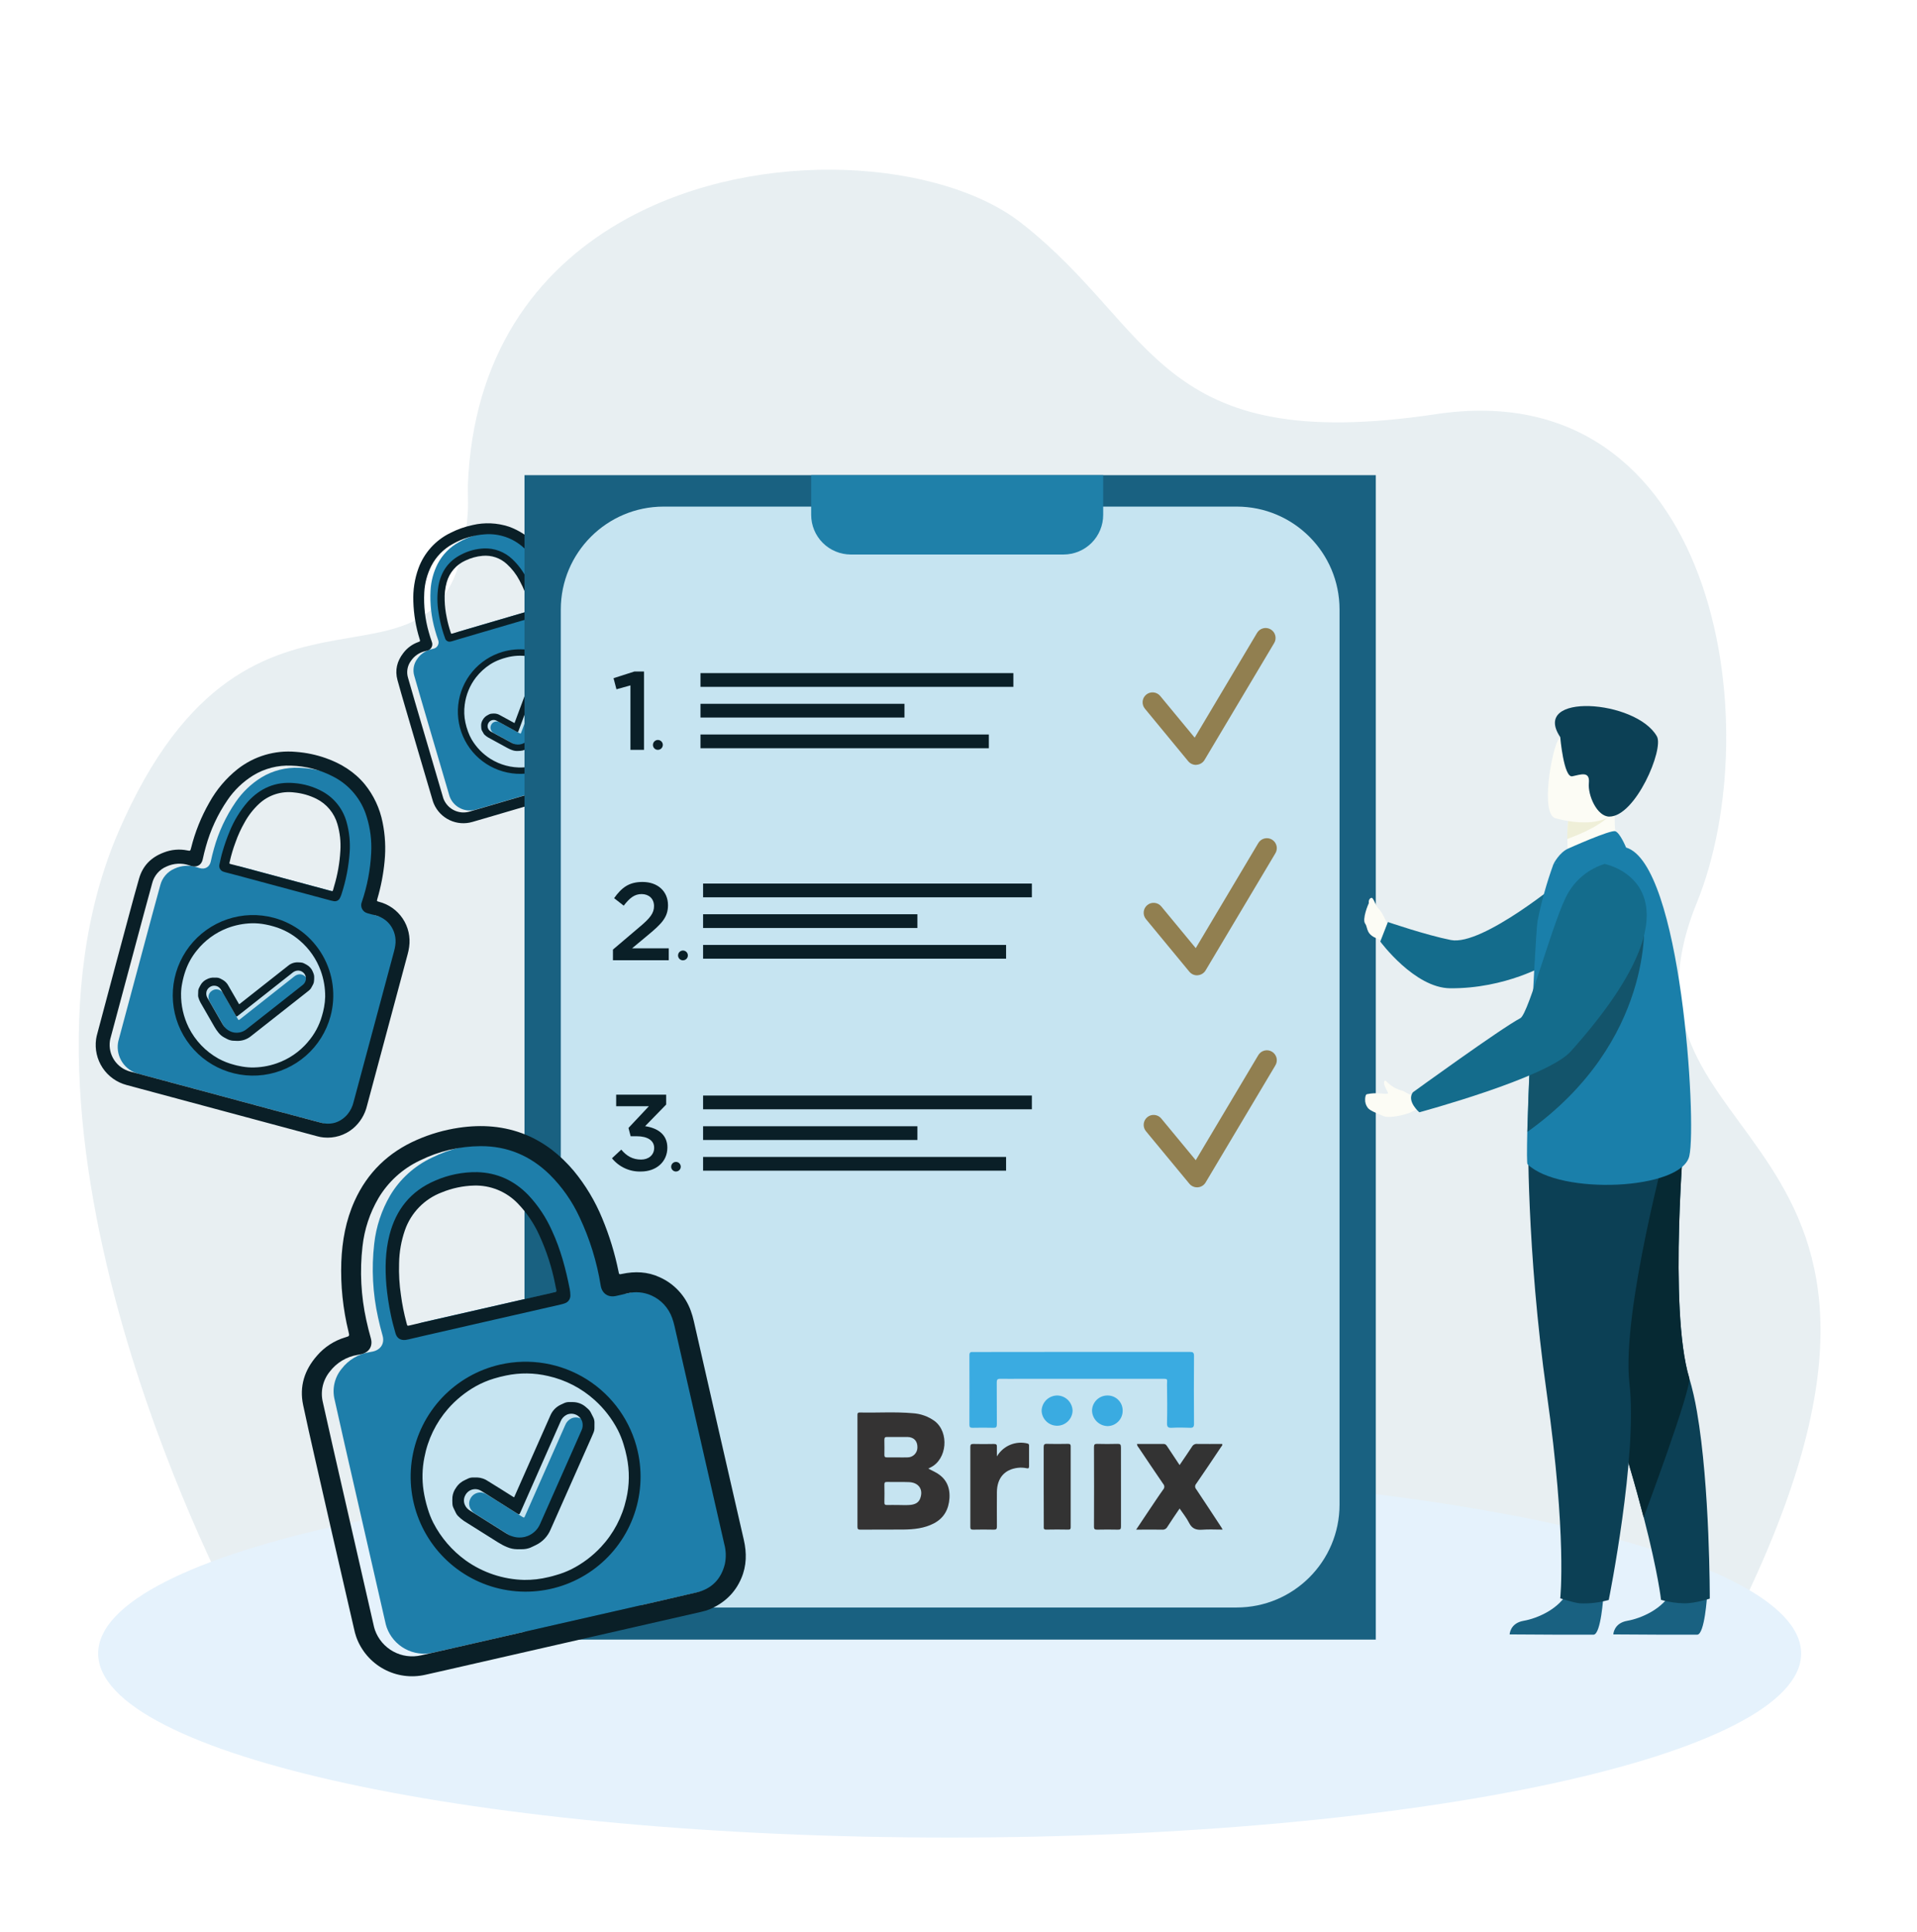 <svg width="130" height="131" viewBox="0 0 130 131" fill="none" xmlns="http://www.w3.org/2000/svg">
<path opacity="0.1" d="M117.834 109.487L16.059 109.435C16.059 109.435 -1.14 77.657 8.032 56.4C17.204 35.143 30.602 50.148 31.72 34.789C31.758 34.269 31.728 33.755 31.728 33.252C31.728 33.131 31.728 33.011 31.728 32.897C32.072 24.076 36.365 18.375 42.031 15.095C42.214 14.989 42.398 14.886 42.583 14.784C51.617 9.876 63.832 10.886 69.24 15.107C78.441 22.287 78.388 30.931 97.383 28.079C116.377 25.228 120.009 49.069 115.065 61.216C108.048 78.451 134.525 75.621 117.834 109.487Z" fill="#196181"/>
<path d="M64.4 124.585C96.291 124.585 122.143 118.998 122.143 112.106C122.143 105.214 96.291 99.627 64.4 99.627C32.51 99.627 6.657 105.214 6.657 112.106C6.657 118.998 32.51 124.585 64.4 124.585Z" fill="#E5F2FC"/>
<path d="M35.422 52.867C37.828 52.867 39.777 50.917 39.777 48.512C39.777 46.107 37.828 44.157 35.422 44.157C33.017 44.157 31.067 46.107 31.067 48.512C31.067 50.917 33.017 52.867 35.422 52.867Z" fill="#C6E4F1"/>
<path d="M35.571 50.543C35.38 50.603 35.173 50.593 34.988 50.514C34.952 50.499 34.917 50.481 34.883 50.463L33.504 49.71C33.419 49.666 33.35 49.597 33.306 49.512C33.278 49.459 33.263 49.4 33.262 49.34C33.261 49.281 33.273 49.221 33.298 49.167C33.32 49.115 33.352 49.068 33.392 49.028C33.433 48.989 33.481 48.959 33.534 48.94C33.587 48.92 33.643 48.912 33.7 48.916C33.756 48.92 33.811 48.935 33.861 48.961C33.972 49.019 34.083 49.081 34.193 49.141L35.218 49.703C35.31 49.753 35.313 49.752 35.348 49.658C35.77 48.524 36.191 47.39 36.611 46.255C36.647 46.147 36.722 46.056 36.822 46C36.873 45.973 36.93 45.958 36.989 45.954C37.047 45.951 37.105 45.96 37.159 45.981C37.214 46.001 37.263 46.033 37.305 46.074C37.346 46.115 37.378 46.165 37.399 46.219C37.436 46.323 37.434 46.437 37.392 46.539L37.074 47.401C36.747 48.284 36.42 49.163 36.093 50.037C36.021 50.24 35.873 50.406 35.679 50.499C35.637 50.52 35.593 50.533 35.571 50.543Z" fill="#1E7EAA"/>
<path d="M40.816 42.269C40.788 42.167 40.752 42.068 40.709 41.971C40.635 41.794 40.525 41.635 40.386 41.502C40.248 41.369 40.085 41.265 39.905 41.197C39.614 41.086 39.295 41.078 38.999 41.174C38.859 41.214 38.723 41.261 38.582 41.295C38.522 41.314 38.459 41.319 38.397 41.312C38.334 41.304 38.274 41.283 38.221 41.249C38.168 41.216 38.122 41.172 38.087 41.12C38.053 41.067 38.03 41.008 38.02 40.946C37.829 40.083 37.516 39.252 37.092 38.477C36.786 37.913 36.383 37.408 35.902 36.984C35.55 36.669 35.139 36.428 34.691 36.276C34.244 36.124 33.771 36.065 33.3 36.101C32.53 36.152 31.782 36.378 31.112 36.762C30.499 37.099 30 37.611 29.678 38.233C29.393 38.794 29.229 39.409 29.197 40.038C29.149 40.948 29.253 41.859 29.504 42.734C29.563 42.953 29.634 43.169 29.709 43.383C29.734 43.444 29.745 43.509 29.742 43.575C29.738 43.64 29.721 43.704 29.689 43.761C29.658 43.819 29.615 43.869 29.562 43.908C29.509 43.946 29.448 43.973 29.384 43.985L29.263 44.016C28.863 44.108 28.512 44.349 28.285 44.69C28.167 44.852 28.089 45.04 28.057 45.237C28.024 45.434 28.037 45.636 28.096 45.828C28.251 46.364 28.405 46.9 28.561 47.437L30.447 53.855C30.465 53.927 30.488 53.998 30.516 54.066C30.656 54.395 30.912 54.66 31.236 54.812C31.559 54.964 31.927 54.991 32.269 54.889L32.967 54.686L37.239 53.434C38.903 52.945 40.568 52.464 42.23 51.967C42.48 51.898 42.705 51.758 42.876 51.562C43.048 51.367 43.157 51.125 43.193 50.868C43.229 50.62 43.206 50.366 43.125 50.129C42.355 47.51 41.585 44.89 40.816 42.269ZM30.176 41.761C30.103 41.321 30.065 40.876 30.064 40.431C30.079 39.965 30.16 39.505 30.305 39.063C30.51 38.387 31.303 38.004 31.945 37.703C32.316 37.529 32.746 37.592 33.156 37.561C33.451 37.535 33.749 37.571 34.03 37.666C34.31 37.761 34.568 37.913 34.787 38.113C35.137 38.432 35.428 38.809 35.648 39.228C35.952 39.788 36.188 40.383 36.352 41C36.37 41.064 36.383 41.129 36.405 41.191C36.426 41.254 36.405 41.278 36.347 41.29C36.32 41.296 36.294 41.303 36.268 41.313L33.716 42.06L31.512 42.707C31.391 42.743 31.271 42.78 31.151 42.815C31.003 42.858 30.479 43.136 30.428 43.003C30.317 42.679 30.247 42.094 30.176 41.758V41.761ZM36.418 52.002C35.672 52.22 34.878 52.213 34.137 51.98C33.395 51.747 32.739 51.3 32.252 50.695C31.764 50.089 31.467 49.353 31.398 48.578C31.329 47.804 31.492 47.027 31.864 46.345C32.237 45.663 32.804 45.107 33.493 44.747C34.182 44.387 34.962 44.239 35.735 44.323C36.508 44.406 37.238 44.717 37.834 45.215C38.431 45.714 38.866 46.378 39.084 47.124C39.377 48.124 39.26 49.2 38.76 50.114C38.26 51.028 37.418 51.706 36.418 51.999V52.002Z" fill="#1E7EAA"/>
<path d="M41.091 42.165C41.054 42.037 41.009 41.912 40.956 41.791C40.747 41.305 40.366 40.913 39.885 40.692C39.405 40.471 38.859 40.435 38.355 40.593C38.247 40.622 38.246 40.623 38.216 40.514C38.04 39.857 37.802 39.219 37.504 38.608C37.206 37.992 36.817 37.423 36.35 36.923C35.845 36.375 35.214 35.958 34.512 35.707C33.714 35.445 32.859 35.407 32.041 35.6C31.517 35.711 31.01 35.891 30.534 36.136C29.537 36.624 28.766 37.477 28.381 38.519C28.117 39.243 27.998 40.013 28.03 40.783C28.055 41.647 28.198 42.502 28.456 43.327C28.503 43.477 28.502 43.482 28.353 43.535C27.954 43.679 27.606 43.937 27.35 44.276C26.923 44.825 26.77 45.437 26.956 46.114C27.123 46.725 27.301 47.331 27.478 47.939C27.744 48.854 28.012 49.768 28.282 50.682C28.628 51.855 28.974 53.027 29.32 54.2C29.347 54.301 29.381 54.401 29.422 54.498C29.633 54.987 30.016 55.382 30.498 55.608C30.98 55.834 31.529 55.876 32.04 55.725C32.281 55.651 32.527 55.583 32.772 55.512L37.021 54.266L42.009 52.803C42.118 52.773 42.224 52.732 42.326 52.683C42.575 52.563 42.798 52.395 42.982 52.188C43.166 51.981 43.307 51.741 43.398 51.479C43.554 51.021 43.556 50.524 43.405 50.064C42.635 47.435 41.863 44.802 41.091 42.165ZM42.776 51C42.741 51.258 42.631 51.499 42.46 51.694C42.288 51.89 42.063 52.031 41.813 52.099C40.152 52.596 38.486 53.078 36.822 53.566L32.55 54.818L31.852 55.022C31.509 55.126 31.139 55.099 30.815 54.947C30.49 54.795 30.233 54.529 30.092 54.198C30.064 54.13 30.041 54.059 30.023 53.988C29.393 51.848 28.764 49.707 28.136 47.565C27.98 47.029 27.826 46.492 27.671 45.957C27.612 45.765 27.598 45.563 27.631 45.366C27.664 45.168 27.742 44.981 27.86 44.819C28.087 44.477 28.438 44.236 28.838 44.145L28.959 44.114C29.023 44.102 29.084 44.075 29.137 44.037C29.189 43.998 29.233 43.948 29.264 43.89C29.295 43.833 29.313 43.769 29.317 43.703C29.32 43.638 29.309 43.572 29.284 43.512C29.209 43.299 29.138 43.083 29.079 42.864C28.827 41.989 28.724 41.078 28.772 40.168C28.804 39.539 28.968 38.924 29.253 38.362C29.576 37.738 30.078 37.224 30.694 36.887C31.364 36.503 32.112 36.277 32.883 36.226C33.353 36.19 33.827 36.25 34.273 36.401C34.721 36.553 35.132 36.794 35.484 37.109C35.966 37.533 36.369 38.038 36.674 38.602C37.098 39.377 37.411 40.208 37.602 41.071C37.611 41.133 37.633 41.192 37.667 41.244C37.701 41.297 37.746 41.342 37.799 41.375C37.851 41.409 37.91 41.431 37.972 41.44C38.034 41.448 38.097 41.444 38.157 41.426C38.297 41.39 38.434 41.343 38.572 41.306C38.869 41.209 39.189 41.217 39.48 41.328C39.659 41.396 39.823 41.5 39.961 41.633C40.099 41.766 40.209 41.926 40.284 42.102C40.326 42.199 40.361 42.299 40.391 42.4C41.161 45.023 41.93 47.646 42.7 50.27C42.78 50.504 42.805 50.754 42.771 51H42.776Z" fill="#0A1F27"/>
<path d="M34.737 37.906C34.481 37.662 34.178 37.473 33.847 37.349C33.516 37.224 33.164 37.169 32.811 37.184C32.283 37.209 31.766 37.346 31.296 37.589C30.421 38.023 29.919 38.739 29.739 39.688C29.637 40.297 29.637 40.918 29.739 41.527C29.794 41.89 29.871 42.249 29.968 42.603C30.026 42.831 30.105 43.052 30.182 43.272C30.203 43.353 30.256 43.422 30.329 43.464C30.401 43.505 30.487 43.517 30.568 43.495C30.603 43.488 30.637 43.479 30.671 43.469L31.219 43.304L33.423 42.657L36.167 41.852C36.219 41.838 36.271 41.82 36.321 41.798C36.383 41.774 36.436 41.729 36.47 41.671C36.504 41.613 36.518 41.545 36.508 41.479C36.503 41.409 36.492 41.34 36.475 41.272C36.301 40.542 36.038 39.836 35.691 39.17C35.447 38.698 35.124 38.27 34.737 37.906ZM35.927 41.125C35.944 41.189 35.958 41.254 35.98 41.316C36.002 41.379 35.98 41.403 35.922 41.415C35.895 41.421 35.869 41.428 35.843 41.438L33.291 42.185L31.087 42.832C30.967 42.867 30.846 42.905 30.726 42.94C30.578 42.983 30.605 42.988 30.556 42.856C30.447 42.53 30.359 42.198 30.294 41.861C30.213 41.479 30.166 41.09 30.155 40.7C30.136 40.286 30.183 39.872 30.295 39.474C30.386 39.151 30.546 38.852 30.765 38.598C30.984 38.344 31.256 38.142 31.562 38.005C31.929 37.828 32.325 37.719 32.73 37.684C33.027 37.657 33.326 37.693 33.608 37.788C33.89 37.884 34.149 38.037 34.368 38.239C34.718 38.557 35.009 38.934 35.229 39.353C35.531 39.914 35.766 40.509 35.927 41.125Z" fill="#0A1F27"/>
<path d="M34.085 44.194C33.284 44.429 32.57 44.896 32.034 45.536C31.498 46.176 31.164 46.961 31.074 47.791C30.985 48.621 31.143 49.459 31.529 50.2C31.916 50.94 32.513 51.549 33.245 51.949C33.978 52.35 34.813 52.524 35.644 52.451C36.476 52.377 37.267 52.058 37.918 51.535C38.568 51.011 39.049 50.307 39.299 49.51C39.549 48.713 39.557 47.861 39.322 47.059C39.008 45.985 38.279 45.08 37.297 44.543C36.315 44.005 35.16 43.88 34.085 44.194ZM39.011 48.841C38.904 49.508 38.622 50.134 38.192 50.655C37.902 51.007 37.552 51.306 37.158 51.536C36.98 51.637 36.792 51.721 36.598 51.789C36.513 51.819 36.428 51.852 36.338 51.875C36.049 51.964 35.75 52.017 35.448 52.033C34.676 52.063 33.914 51.859 33.259 51.449C32.738 51.119 32.302 50.67 31.987 50.138C31.892 49.973 31.811 49.8 31.746 49.621C31.668 49.415 31.606 49.204 31.561 48.989C31.475 48.589 31.459 48.178 31.515 47.773C31.6 47.105 31.86 46.472 32.27 45.937C32.542 45.587 32.871 45.284 33.244 45.043C33.448 44.913 33.666 44.805 33.894 44.722C34.033 44.669 34.175 44.623 34.32 44.586C34.824 44.446 35.353 44.419 35.869 44.507C36.514 44.608 37.123 44.873 37.636 45.278C37.999 45.569 38.307 45.922 38.546 46.32C38.64 46.479 38.721 46.646 38.787 46.819C38.845 46.969 38.895 47.123 38.937 47.279C39.075 47.786 39.1 48.317 39.011 48.835V48.841Z" fill="#0A1F27"/>
<path d="M37.523 45.751C37.492 45.698 37.452 45.652 37.403 45.615C37.374 45.592 37.345 45.568 37.315 45.546C37.18 45.444 37.014 45.392 36.844 45.398C36.604 45.414 36.622 45.398 36.387 45.527C36.226 45.617 36.103 45.762 36.041 45.935C35.735 46.751 35.432 47.57 35.128 48.387C35.051 48.598 34.973 48.807 34.894 49.018C34.878 49.018 34.861 49.013 34.849 49.002C34.536 48.831 34.224 48.658 33.908 48.49C33.784 48.414 33.641 48.374 33.495 48.376L33.34 48.385C33.276 48.388 33.214 48.407 33.157 48.439C33.126 48.456 33.097 48.475 33.065 48.49C32.93 48.557 32.819 48.663 32.745 48.794C32.677 48.899 32.637 49.019 32.63 49.144C32.629 49.231 32.633 49.318 32.643 49.404C32.648 49.452 32.663 49.498 32.687 49.54C32.721 49.6 32.754 49.66 32.79 49.723C32.81 49.762 32.837 49.797 32.87 49.825C32.941 49.892 33.02 49.95 33.105 49.999L34.403 50.709C34.512 50.769 34.626 50.82 34.744 50.861C34.859 50.902 34.982 50.921 35.105 50.916L35.286 50.906C35.389 50.902 35.491 50.877 35.585 50.834C35.653 50.803 35.717 50.763 35.782 50.727C36.021 50.597 36.205 50.382 36.295 50.125C36.729 48.967 37.16 47.808 37.591 46.648C37.701 46.347 37.677 46.407 37.664 46.101C37.66 46.036 37.642 45.974 37.609 45.918C37.585 45.859 37.556 45.805 37.523 45.751ZM37.218 46.419C37.109 46.708 37.002 46.998 36.895 47.287L35.908 49.935C35.836 50.139 35.687 50.306 35.493 50.401C35.452 50.42 35.408 50.434 35.386 50.443C35.193 50.504 34.985 50.494 34.799 50.415C34.763 50.4 34.728 50.381 34.693 50.363L33.307 49.611C33.222 49.567 33.152 49.498 33.108 49.413C33.08 49.359 33.065 49.3 33.064 49.239C33.062 49.179 33.075 49.119 33.1 49.065C33.121 49.012 33.153 48.965 33.194 48.925C33.235 48.886 33.284 48.856 33.337 48.836C33.39 48.817 33.447 48.809 33.503 48.812C33.56 48.816 33.615 48.831 33.665 48.858C33.779 48.916 33.889 48.978 34 49.038L35.03 49.604C35.123 49.654 35.127 49.653 35.162 49.558C35.585 48.418 36.009 47.278 36.431 46.137C36.468 46.028 36.543 45.935 36.643 45.878C36.696 45.852 36.753 45.836 36.811 45.833C36.87 45.83 36.928 45.839 36.983 45.86C37.038 45.881 37.087 45.913 37.129 45.954C37.17 45.996 37.203 46.045 37.224 46.1C37.26 46.203 37.258 46.317 37.218 46.419Z" fill="#0A1F27"/>
<path d="M93.299 32.216H35.569V111.163H93.299V32.216Z" fill="#196181"/>
<path d="M83.864 34.347H45.007C41.154 34.347 38.03 37.471 38.03 41.324V102.011C38.03 105.864 41.154 108.987 45.007 108.987H83.864C87.717 108.987 90.84 105.864 90.84 102.011V41.324C90.84 37.471 87.717 34.347 83.864 34.347Z" fill="#C6E4F1"/>
<path d="M55.009 32.216V34.906C55.009 35.258 55.078 35.608 55.213 35.934C55.348 36.26 55.546 36.557 55.795 36.806C56.045 37.056 56.341 37.254 56.667 37.389C56.993 37.525 57.343 37.594 57.696 37.595H72.126C72.478 37.594 72.828 37.525 73.154 37.389C73.48 37.254 73.776 37.056 74.026 36.806C74.275 36.557 74.473 36.26 74.608 35.934C74.743 35.608 74.812 35.258 74.812 34.906V32.216H55.009Z" fill="#1F80A9"/>
<path d="M81.104 51.858C81.005 51.859 80.908 51.837 80.818 51.796C80.728 51.754 80.648 51.693 80.584 51.618L77.639 48.046C77.525 47.908 77.471 47.731 77.487 47.553C77.504 47.375 77.591 47.211 77.729 47.097C77.867 46.983 78.045 46.928 78.223 46.945C78.401 46.962 78.565 47.049 78.679 47.187L81.017 50.014L85.244 42.913C85.289 42.836 85.349 42.768 85.42 42.714C85.491 42.66 85.572 42.621 85.658 42.599C85.745 42.576 85.835 42.571 85.923 42.584C86.011 42.597 86.096 42.627 86.173 42.672C86.249 42.718 86.316 42.778 86.37 42.85C86.423 42.922 86.461 43.003 86.483 43.09C86.504 43.176 86.508 43.266 86.495 43.354C86.481 43.443 86.451 43.527 86.404 43.603L81.686 51.523C81.63 51.615 81.553 51.694 81.461 51.751C81.369 51.807 81.265 51.842 81.157 51.85L81.104 51.858Z" fill="#917F50"/>
<path d="M68.721 45.636H47.503V46.568H68.721V45.636Z" fill="#0A1F27"/>
<path d="M67.057 49.799H47.503V50.73H67.057V49.799Z" fill="#0A1F27"/>
<path d="M61.335 47.718H47.503V48.649H61.335V47.718Z" fill="#0A1F27"/>
<path d="M42.753 46.469L41.804 46.733L41.607 45.98L43.024 45.527H43.672V50.839H42.753V46.469Z" fill="#0A1F27"/>
<path d="M44.278 50.503C44.278 50.437 44.298 50.372 44.335 50.316C44.372 50.261 44.424 50.218 44.486 50.193C44.547 50.167 44.614 50.161 44.68 50.174C44.745 50.187 44.805 50.219 44.852 50.266C44.899 50.313 44.931 50.372 44.944 50.438C44.956 50.503 44.95 50.57 44.924 50.632C44.899 50.693 44.856 50.745 44.801 50.782C44.745 50.819 44.681 50.839 44.614 50.839C44.57 50.839 44.526 50.831 44.485 50.814C44.445 50.797 44.407 50.772 44.376 50.741C44.345 50.71 44.32 50.673 44.304 50.632C44.287 50.591 44.278 50.547 44.278 50.503Z" fill="#0A1F27"/>
<path d="M81.179 66.126C81.08 66.127 80.982 66.105 80.892 66.064C80.802 66.022 80.723 65.961 80.659 65.885L77.711 62.315C77.655 62.247 77.612 62.168 77.586 62.083C77.56 61.999 77.551 61.91 77.56 61.821C77.568 61.733 77.594 61.648 77.635 61.569C77.677 61.491 77.733 61.422 77.802 61.365C77.87 61.309 77.948 61.266 78.033 61.24C78.118 61.214 78.207 61.205 78.295 61.214C78.383 61.222 78.469 61.248 78.547 61.289C78.626 61.331 78.695 61.387 78.751 61.456L81.089 64.283L85.317 57.181C85.361 57.101 85.42 57.031 85.491 56.974C85.562 56.918 85.644 56.876 85.732 56.852C85.82 56.828 85.912 56.822 86.002 56.834C86.092 56.846 86.178 56.877 86.257 56.923C86.335 56.97 86.403 57.032 86.456 57.105C86.51 57.179 86.548 57.262 86.569 57.351C86.589 57.439 86.592 57.531 86.576 57.621C86.56 57.71 86.526 57.796 86.477 57.872L81.758 65.791C81.703 65.884 81.626 65.962 81.534 66.019C81.443 66.076 81.339 66.11 81.231 66.119L81.179 66.126Z" fill="#917F50"/>
<path d="M41.566 64.381L43.372 62.847C44.094 62.245 44.352 61.904 44.352 61.434C44.352 60.917 43.991 60.618 43.509 60.618C43.028 60.618 42.702 60.88 42.297 61.404L41.646 60.895C42.148 60.192 42.641 59.796 43.572 59.796C44.596 59.796 45.3 60.424 45.3 61.374C45.3 62.197 44.858 62.638 43.938 63.401L42.862 64.296H45.352V65.104H41.566V64.381Z" fill="#0A1F27"/>
<path d="M45.981 64.778C45.981 64.712 46.001 64.647 46.037 64.592C46.074 64.537 46.126 64.494 46.187 64.469C46.248 64.443 46.315 64.437 46.38 64.45C46.444 64.462 46.504 64.494 46.551 64.541C46.597 64.588 46.629 64.647 46.642 64.712C46.655 64.777 46.648 64.844 46.623 64.905C46.597 64.966 46.554 65.018 46.499 65.054C46.444 65.091 46.38 65.11 46.314 65.11C46.226 65.11 46.141 65.075 46.079 65.012C46.017 64.95 45.982 64.866 45.981 64.778Z" fill="#0A1F27"/>
<path d="M69.975 59.904H47.679V60.836H69.975V59.904Z" fill="#0A1F27"/>
<path d="M68.227 64.066H47.679V64.998H68.227V64.066Z" fill="#0A1F27"/>
<path d="M62.213 61.985H47.679V62.917H62.213V61.985Z" fill="#0A1F27"/>
<path d="M81.179 80.499C81.08 80.5 80.982 80.479 80.892 80.437C80.802 80.396 80.723 80.335 80.659 80.259L77.711 76.695C77.597 76.557 77.543 76.379 77.56 76.201C77.577 76.023 77.664 75.859 77.802 75.745C77.939 75.631 78.117 75.576 78.295 75.593C78.473 75.61 78.637 75.697 78.751 75.835L81.089 78.662L85.317 71.561C85.361 71.481 85.42 71.41 85.491 71.354C85.562 71.297 85.644 71.256 85.732 71.232C85.82 71.207 85.912 71.201 86.002 71.214C86.092 71.226 86.178 71.256 86.257 71.303C86.335 71.349 86.403 71.411 86.456 71.485C86.51 71.558 86.548 71.642 86.569 71.73C86.589 71.819 86.592 71.911 86.576 72C86.56 72.09 86.526 72.175 86.477 72.252L81.758 80.171C81.703 80.264 81.626 80.342 81.534 80.399C81.443 80.456 81.339 80.49 81.231 80.498L81.179 80.499Z" fill="#917F50"/>
<path d="M69.975 74.277H47.679V75.209H69.975V74.277Z" fill="#0A1F27"/>
<path d="M68.227 78.44H47.679V79.371H68.227V78.44Z" fill="#0A1F27"/>
<path d="M62.213 76.359H47.679V77.29H62.213V76.359Z" fill="#0A1F27"/>
<path d="M41.5 78.53L42.13 77.944C42.491 78.376 42.906 78.618 43.477 78.618C43.982 78.618 44.362 78.31 44.362 77.827C44.362 77.322 43.901 77.036 43.184 77.036H42.766L42.621 76.473L44.004 75.001H41.785V74.218H45.175V74.889L43.747 76.354C44.56 76.474 45.256 76.888 45.256 77.81C45.256 78.754 44.524 79.428 43.462 79.428C43.088 79.44 42.716 79.365 42.376 79.209C42.035 79.053 41.736 78.821 41.5 78.53Z" fill="#0A1F27"/>
<path d="M45.514 79.102C45.514 79.037 45.533 78.974 45.569 78.921C45.605 78.867 45.655 78.825 45.715 78.8C45.775 78.776 45.84 78.769 45.904 78.782C45.967 78.794 46.025 78.826 46.071 78.871C46.116 78.917 46.147 78.975 46.16 79.038C46.172 79.102 46.166 79.167 46.141 79.227C46.117 79.286 46.075 79.337 46.021 79.373C45.968 79.409 45.904 79.428 45.84 79.428C45.754 79.428 45.671 79.393 45.61 79.332C45.548 79.271 45.514 79.188 45.514 79.102Z" fill="#0A1F27"/>
<path d="M94.076 62.627C94.076 62.627 93.859 62.145 93.714 61.904C93.57 61.664 92.974 60.997 92.872 61.151C92.769 61.305 92.362 62.336 92.578 62.623C92.795 62.911 92.564 63.415 93.643 63.718L94.076 62.627Z" fill="#FCFCF5"/>
<path d="M106.073 59.548C106.073 59.548 100.546 64.16 98.392 63.733C96.707 63.4 94.12 62.513 94.12 62.513L93.603 63.837C93.603 63.837 95.922 66.983 98.34 67.004C102.12 67.036 104.912 65.366 104.912 65.366L106.073 59.548Z" fill="#146C8C"/>
<path d="M115.764 108.204C115.764 108.204 115.604 110.792 115.103 110.829C115.037 110.829 112.565 110.829 112.565 110.829L109.407 110.811C109.407 110.811 109.428 110.05 110.351 109.89C111.274 109.73 112.817 109.08 113.377 107.861C113.964 106.582 115.764 108.204 115.764 108.204Z" fill="#196181"/>
<path d="M115.947 108.384C115.947 108.384 114.984 108.705 114.237 108.705C113.698 108.696 113.162 108.618 112.642 108.472C112.642 108.472 112.462 106.726 111.468 102.876C110.946 100.858 110.201 98.264 109.143 95.04C106.215 86.136 105.324 80.924 105.243 80.426C105.243 80.399 105.237 80.386 105.237 80.386H105.247L114.248 76.433C114.248 76.433 113.136 88.711 114.555 93.426C114.772 94.168 114.945 94.923 115.074 95.685C115.967 100.805 115.947 108.384 115.947 108.384Z" fill="#0C4055"/>
<path d="M111.463 102.881C110.941 100.862 110.196 98.269 109.138 95.045C106.215 86.136 105.324 80.924 105.243 80.426C105.243 80.41 105.243 80.397 105.243 80.383L114.244 76.43C114.244 76.43 113.132 88.707 114.551 93.422C114.754 94.086 111.463 102.881 111.463 102.881Z" fill="#062933"/>
<path d="M108.733 108.204C108.733 108.204 108.573 110.792 108.072 110.829C108.006 110.829 105.533 110.829 105.533 110.829L102.376 110.811C102.376 110.811 102.396 110.05 103.32 109.89C104.243 109.73 105.786 109.08 106.346 107.861C106.933 106.582 108.733 108.204 108.733 108.204Z" fill="#196181"/>
<path d="M103.63 76.725C103.63 76.725 103.509 84.681 104.89 94.45C106.271 104.219 105.806 108.367 105.806 108.367C105.806 108.367 106.752 108.673 107.13 108.704C107.794 108.736 108.459 108.658 109.097 108.472C109.097 108.472 111.067 98.704 110.5 93.814C109.933 88.923 113.199 77.034 113.199 77.034L103.63 76.725Z" fill="#0C4055"/>
<path d="M110.019 58.103L108.261 59.256L106.662 58.804C106.369 58.386 106.291 57.581 106.287 56.884C106.285 56.457 106.306 56.031 106.35 55.607L108.72 54.561L109.605 54.171C109.605 54.184 109.536 54.893 109.526 55.001C109.356 56.848 110.019 58.103 110.019 58.103Z" fill="#FCFCF5"/>
<path d="M103.589 78.936C105.776 81.048 114.053 80.692 114.563 78.366C115.074 76.041 114.007 58.561 110.271 57.462C109.496 57.234 105.351 58.574 105.351 58.574C104.893 59.834 104.53 61.127 104.268 62.441C104.185 62.863 103.944 67.33 103.764 71.509C103.678 73.463 103.607 75.361 103.571 76.74C103.543 78.038 103.542 78.89 103.589 78.936Z" fill="#1A7FAA"/>
<path d="M109.344 55.034C108.862 55.846 107.177 56.558 106.281 56.884C106.279 56.457 106.3 56.031 106.344 55.607L108.714 54.561C109.239 54.553 109.558 54.667 109.344 55.034Z" fill="#EFEFD8"/>
<path d="M105.444 55.462C105.444 55.462 109.263 56.654 109.969 54.259C110.674 51.863 111.643 50.413 109.233 49.551C106.823 48.689 106.08 49.461 105.65 50.201C105.22 50.941 104.474 55.09 105.444 55.462Z" fill="#FCFCF5"/>
<path d="M105.805 49.972C105.805 49.972 106.046 52.753 106.624 52.632C107.202 52.512 107.828 52.253 107.748 53.092C107.669 53.931 108.308 55.367 109.137 55.365C110.916 55.356 112.848 50.791 112.362 49.926C110.956 47.432 103.775 46.929 105.805 49.972Z" fill="#0C4055"/>
<path d="M106.367 57.523C106.417 57.501 109.211 56.248 109.538 56.357C109.865 56.465 110.271 57.462 110.271 57.462L105.352 58.575C105.352 58.575 105.739 57.787 106.367 57.523Z" fill="#1A7FAA"/>
<path d="M103.577 76.74C112.208 70.589 111.49 62.384 111.49 62.384C108.333 64.163 105.203 68.096 103.77 71.509C103.684 73.463 103.613 75.355 103.577 76.74Z" fill="#13546B"/>
<path d="M95.059 73.939C94.45 73.798 94.042 73.337 93.957 73.258C93.957 73.258 93.698 73.276 94 73.83C94.025 73.876 94.081 73.995 94.12 74.079C94.124 74.087 94.126 74.095 94.126 74.104C94.126 74.113 94.124 74.122 94.119 74.129C94.115 74.137 94.108 74.144 94.101 74.148C94.093 74.153 94.085 74.155 94.076 74.156C93.724 74.183 93.372 74.044 92.695 74.185C92.601 74.205 92.575 74.425 92.575 74.524C92.562 74.736 92.627 74.945 92.758 75.113C92.866 75.257 93.171 75.411 93.848 75.684C94.106 75.788 94.844 75.71 95.534 75.473L96.086 75.216L95.914 74.189L95.775 74.218C95.562 74.265 95.289 73.996 95.059 73.939Z" fill="#FCFCF5"/>
<path d="M108.814 58.575C108.814 58.575 116.566 60.051 106.527 71.278C104.923 73.074 96.25 75.412 96.25 75.412C96.25 75.412 95.37 74.664 95.813 74.058C95.813 74.058 101.785 69.725 103.099 69.033C103.69 68.722 105.392 62.112 106.356 60.52C106.905 59.588 107.781 58.895 108.814 58.575Z" fill="#146C8C"/>
<path d="M93.865 62.764C93.739 62.528 93.638 62.279 93.563 62.023C93.512 61.767 93.193 61.021 93.062 60.89C93.009 60.838 92.836 60.905 92.821 61.13C92.829 61.3 92.87 61.467 92.942 61.62C93.08 61.968 93.062 62.439 93.107 62.595C93.223 62.988 93.865 62.764 93.865 62.764Z" fill="#FCFCF5"/>
<path d="M73.375 91.658C75.808 91.658 78.241 91.658 80.675 91.658C80.889 91.658 80.973 91.69 80.971 91.935C80.959 93.466 80.959 94.997 80.971 96.529C80.971 96.748 80.909 96.811 80.694 96.802C80.288 96.785 79.88 96.782 79.475 96.802C79.222 96.816 79.134 96.759 79.14 96.483C79.162 95.618 79.152 94.752 79.14 93.887C79.14 93.463 79.235 93.481 78.745 93.481H69.236C68.769 93.481 68.3 93.492 67.834 93.481C67.632 93.481 67.593 93.544 67.593 93.733C67.601 94.677 67.593 95.62 67.601 96.563C67.601 96.76 67.546 96.813 67.353 96.803C66.886 96.79 66.418 96.794 65.951 96.803C65.796 96.803 65.74 96.763 65.74 96.6C65.74 95.026 65.749 93.45 65.74 91.876C65.74 91.635 65.875 91.665 66.022 91.665L73.375 91.658Z" fill="#3AABE1"/>
<path d="M77.104 97.898C77.712 97.898 78.307 97.898 78.909 97.898C79.042 97.898 79.089 97.972 79.15 98.059C79.427 98.475 79.704 98.89 79.993 99.33C80.286 98.897 80.568 98.495 80.835 98.082C80.87 98.018 80.923 97.967 80.987 97.934C81.052 97.901 81.124 97.888 81.196 97.897C81.758 97.907 82.322 97.897 82.882 97.897C82.916 97.996 82.843 98.048 82.802 98.108C82.245 98.941 81.69 99.775 81.117 100.601C81.072 100.651 81.047 100.715 81.047 100.782C81.047 100.849 81.072 100.913 81.117 100.962C81.693 101.824 82.26 102.691 82.83 103.558C82.853 103.591 82.871 103.629 82.913 103.706C82.431 103.706 81.975 103.678 81.525 103.713C81.111 103.745 80.832 103.641 80.635 103.247C80.468 102.911 80.222 102.614 79.995 102.277C79.707 102.704 79.427 103.107 79.163 103.521C79.129 103.585 79.076 103.638 79.012 103.671C78.947 103.705 78.874 103.718 78.802 103.709C78.233 103.698 77.662 103.709 77.046 103.709C77.34 103.27 77.615 102.858 77.888 102.448C78.216 101.966 78.538 101.468 78.88 100.991C78.929 100.939 78.957 100.871 78.957 100.799C78.957 100.728 78.929 100.659 78.88 100.607C78.317 99.789 77.766 98.962 77.212 98.138C77.15 98.073 77.112 97.988 77.104 97.898Z" fill="#333333"/>
<path d="M67.606 98.742C67.812 98.391 68.125 98.117 68.499 97.96C68.874 97.803 69.289 97.771 69.683 97.869C69.792 97.901 69.785 97.962 69.785 98.039C69.785 98.496 69.785 98.955 69.785 99.413C69.785 99.554 69.728 99.569 69.615 99.544C69.42 99.502 69.219 99.493 69.02 99.517C68.125 99.624 67.615 100.208 67.604 101.16C67.595 101.937 67.604 102.716 67.604 103.494C67.604 103.66 67.566 103.714 67.393 103.709C66.926 103.697 66.458 103.7 65.992 103.709C65.844 103.709 65.801 103.668 65.802 103.521C65.802 101.715 65.802 99.909 65.802 98.105C65.802 97.948 65.845 97.895 66.006 97.899C66.474 97.91 66.941 97.911 67.407 97.899C67.58 97.899 67.611 97.959 67.603 98.108C67.598 98.291 67.606 98.481 67.606 98.742Z" fill="#343333"/>
<path d="M70.777 100.797C70.777 99.907 70.777 99.015 70.777 98.124C70.777 97.946 70.817 97.883 71.004 97.892C71.471 97.906 71.939 97.9 72.406 97.892C72.537 97.892 72.608 97.902 72.608 98.067C72.603 99.892 72.603 101.718 72.608 103.544C72.608 103.665 72.576 103.707 72.449 103.706C71.947 103.698 71.444 103.693 70.942 103.706C70.756 103.706 70.783 103.604 70.783 103.494L70.777 100.797Z" fill="#333333"/>
<path d="M76.019 100.825C76.019 101.716 76.019 102.605 76.019 103.495C76.019 103.661 75.982 103.714 75.809 103.709C75.342 103.697 74.875 103.7 74.409 103.709C74.251 103.709 74.186 103.685 74.188 103.503C74.195 101.706 74.195 99.909 74.188 98.112C74.188 97.945 74.227 97.889 74.402 97.893C74.859 97.906 75.318 97.907 75.776 97.893C75.965 97.887 76.017 97.931 76.017 98.134C76.013 99.028 76.019 99.926 76.019 100.825Z" fill="#343333"/>
<path d="M71.701 94.613C71.976 94.619 72.237 94.732 72.43 94.927C72.623 95.123 72.733 95.385 72.736 95.66C72.724 95.933 72.606 96.19 72.407 96.377C72.209 96.565 71.945 96.668 71.672 96.664C71.399 96.66 71.138 96.55 70.945 96.357C70.751 96.165 70.64 95.904 70.636 95.631C70.648 95.357 70.766 95.098 70.964 94.908C71.163 94.719 71.427 94.613 71.701 94.613Z" fill="#3AABE1"/>
<path d="M76.133 95.635C76.138 95.91 76.033 96.175 75.841 96.373C75.65 96.571 75.388 96.684 75.113 96.689C74.834 96.683 74.568 96.569 74.371 96.372C74.174 96.174 74.061 95.909 74.055 95.63C74.062 95.359 74.174 95.102 74.367 94.912C74.561 94.722 74.82 94.615 75.091 94.613C75.227 94.61 75.362 94.634 75.489 94.684C75.616 94.734 75.731 94.808 75.828 94.904C75.925 94.999 76.002 95.113 76.055 95.238C76.107 95.364 76.134 95.499 76.133 95.635Z" fill="#3AABE1"/>
<path d="M63.435 99.818C63.284 99.736 63.13 99.659 62.954 99.57L63.104 99.491C64.224 98.948 64.39 97.113 63.378 96.343C62.94 96.027 62.422 95.844 61.884 95.814C60.692 95.708 59.497 95.794 58.303 95.766C58.142 95.766 58.148 95.849 58.148 95.961C58.148 98.478 58.148 100.995 58.148 103.512C58.148 103.677 58.196 103.71 58.351 103.709C59.321 103.702 60.29 103.709 61.259 103.702C61.972 103.693 62.676 103.624 63.323 103.288C64.017 102.927 64.338 102.331 64.388 101.57C64.434 100.788 64.136 100.192 63.435 99.818ZM59.975 97.611C59.975 97.491 59.998 97.423 60.143 97.426C60.61 97.434 61.077 97.42 61.544 97.426C61.974 97.438 62.216 97.698 62.214 98.117C62.217 98.208 62.201 98.299 62.168 98.383C62.135 98.468 62.085 98.546 62.021 98.611C61.957 98.675 61.88 98.727 61.796 98.761C61.712 98.795 61.621 98.812 61.53 98.81C61.296 98.819 61.063 98.81 60.829 98.81C60.596 98.81 60.38 98.81 60.155 98.81C60.025 98.81 59.97 98.78 59.974 98.638C59.981 98.302 59.978 97.957 59.972 97.611H59.975ZM62.415 101.564C62.294 101.925 61.989 102.017 61.656 102.038C61.406 102.055 61.154 102.038 60.904 102.038C60.654 102.038 60.402 102.032 60.152 102.038C60.022 102.038 59.97 102.009 59.974 101.867C59.982 101.462 59.982 101.055 59.974 100.649C59.974 100.511 60.016 100.474 60.149 100.476C60.66 100.484 61.17 100.466 61.679 100.488C62.306 100.528 62.617 100.988 62.412 101.564H62.415Z" fill="#343333"/>
<path d="M35.892 108.679C40.333 108.679 43.933 105.079 43.933 100.639C43.933 96.198 40.333 92.598 35.892 92.598C31.451 92.598 27.852 96.198 27.852 100.639C27.852 105.079 31.451 108.679 35.892 108.679Z" fill="#C6E4F1"/>
<path d="M35.936 104.396C35.577 104.485 35.197 104.442 34.866 104.276C34.801 104.244 34.739 104.209 34.677 104.17L32.221 102.627C32.069 102.537 31.95 102.403 31.879 102.242C31.834 102.142 31.812 102.033 31.816 101.924C31.819 101.815 31.847 101.708 31.898 101.611C31.943 101.517 32.008 101.434 32.087 101.367C32.166 101.3 32.259 101.25 32.359 101.22C32.459 101.19 32.563 101.182 32.667 101.195C32.77 101.209 32.869 101.243 32.958 101.297C33.157 101.417 33.353 101.538 33.549 101.658L35.38 102.815C35.544 102.918 35.551 102.916 35.621 102.745C36.525 100.703 37.428 98.661 38.331 96.618C38.408 96.422 38.556 96.261 38.746 96.168C38.844 96.124 38.951 96.102 39.058 96.103C39.166 96.103 39.272 96.126 39.37 96.17C39.468 96.214 39.556 96.279 39.628 96.359C39.699 96.439 39.753 96.534 39.786 96.636C39.842 96.832 39.826 97.041 39.739 97.225C39.508 97.744 39.28 98.262 39.05 98.78C38.349 100.362 37.648 101.945 36.946 103.529C36.791 103.893 36.499 104.183 36.133 104.334C36.06 104.362 35.978 104.38 35.936 104.396Z" fill="#1E7EAA"/>
<path d="M46.534 89.733C46.492 89.543 46.437 89.356 46.371 89.173C46.253 88.839 46.068 88.532 45.829 88.271C45.589 88.01 45.299 87.801 44.975 87.655C44.452 87.419 43.863 87.368 43.306 87.511C43.046 87.57 42.788 87.641 42.526 87.691C42.01 87.789 41.615 87.502 41.528 86.985C41.272 85.374 40.79 83.807 40.094 82.331C39.597 81.256 38.911 80.277 38.07 79.442C36.763 78.173 35.205 77.509 33.375 77.516C31.949 77.528 30.544 77.864 29.267 78.5C28.099 79.053 27.122 79.94 26.46 81.049C25.873 82.055 25.504 83.172 25.377 84.329C25.186 86 25.274 87.692 25.639 89.333C25.725 89.743 25.831 90.147 25.944 90.55C26.095 91.087 25.823 91.513 25.278 91.634C25.2 91.65 25.122 91.664 25.045 91.678C24.296 91.801 23.623 92.206 23.163 92.81C22.929 93.095 22.764 93.431 22.682 93.791C22.6 94.151 22.602 94.526 22.689 94.885C22.914 95.89 23.137 96.897 23.367 97.903C24.282 101.915 25.2 105.927 26.118 109.939C26.145 110.074 26.18 110.206 26.224 110.336C26.446 110.957 26.888 111.474 27.467 111.79C28.045 112.106 28.72 112.198 29.362 112.048C29.798 111.952 30.234 111.854 30.671 111.753L38.684 109.925C41.805 109.212 44.93 108.512 48.046 107.781C49.055 107.541 49.7 106.881 49.95 105.864C50.045 105.411 50.031 104.942 49.91 104.495C48.781 99.574 47.656 94.654 46.534 89.733ZM26.981 87.601C26.877 86.886 26.897 85.861 26.924 85.138C26.953 84.373 27.247 83.369 27.517 82.645C27.972 81.421 29.475 80.805 30.694 80.324C31.397 80.044 32.18 80.203 32.94 80.196C33.489 80.18 34.036 80.279 34.545 80.486C35.054 80.694 35.515 81.005 35.897 81.4C36.506 82.028 37 82.757 37.358 83.555C37.851 84.623 38.215 85.746 38.442 86.899C38.467 87.02 38.485 87.14 38.519 87.26C38.553 87.381 38.506 87.419 38.398 87.434C38.348 87.441 38.3 87.457 38.25 87.468L33.463 88.557L29.33 89.501C29.105 89.551 28.881 89.608 28.656 89.659C28.378 89.722 27.381 90.175 27.31 89.925C27.137 89.314 27.073 88.23 26.981 87.601ZM37.333 107.177C35.934 107.496 34.471 107.392 33.13 106.88C31.79 106.368 30.631 105.47 29.801 104.299C28.97 103.128 28.506 101.737 28.466 100.303C28.426 98.868 28.812 97.454 29.575 96.238C30.339 95.023 31.446 94.061 32.756 93.475C34.066 92.889 35.52 92.704 36.935 92.944C38.35 93.184 39.663 93.838 40.706 94.824C41.749 95.809 42.477 97.082 42.797 98.481C43.01 99.411 43.037 100.373 42.878 101.314C42.718 102.254 42.375 103.153 41.868 103.961C41.361 104.768 40.7 105.468 39.922 106.02C39.144 106.572 38.265 106.965 37.336 107.177H37.333Z" fill="#1E7EAA"/>
<path d="M47.051 89.574C46.998 89.335 46.929 89.099 46.845 88.869C46.664 88.365 46.383 87.903 46.018 87.512C45.654 87.12 45.213 86.806 44.724 86.59C43.907 86.213 43.053 86.186 42.185 86.369C41.984 86.412 41.983 86.412 41.944 86.206C41.695 84.976 41.326 83.773 40.844 82.614C40.365 81.446 39.713 80.357 38.91 79.383C38.012 78.321 36.952 77.472 35.66 76.936C34.193 76.335 32.672 76.231 31.117 76.461C30.14 76.606 29.185 76.881 28.28 77.278C26.342 78.121 24.917 79.495 24.044 81.429C23.451 82.743 23.202 84.131 23.145 85.562C23.09 87.155 23.255 88.748 23.636 90.296C23.706 90.58 23.705 90.588 23.423 90.669C22.672 90.891 22 91.327 21.491 91.922C20.649 92.885 20.288 93.995 20.558 95.266C20.799 96.409 21.058 97.547 21.316 98.687C21.703 100.403 22.094 102.118 22.489 103.833C22.993 106.033 23.499 108.233 24.008 110.431C24.047 110.622 24.099 110.81 24.162 110.994C24.496 111.919 25.157 112.69 26.021 113.16C26.885 113.631 27.891 113.768 28.849 113.547C29.304 113.44 29.763 113.341 30.221 113.238L38.193 111.418L47.557 109.281C47.763 109.238 47.965 109.175 48.159 109.095C49.132 108.67 49.855 107.988 50.272 107.005C50.633 106.162 50.646 105.29 50.441 104.399C49.306 99.461 48.176 94.52 47.051 89.574ZM49.155 106.044C48.904 107.061 48.259 107.723 47.251 107.961C44.134 108.691 41.009 109.392 37.888 110.104L29.875 111.933C29.439 112.033 29.003 112.131 28.567 112.228C27.925 112.378 27.25 112.287 26.672 111.972C26.093 111.656 25.65 111.139 25.428 110.518C25.385 110.388 25.349 110.256 25.323 110.121C24.405 106.109 23.488 102.097 22.571 98.084C22.342 97.079 22.116 96.074 21.893 95.067C21.806 94.707 21.804 94.333 21.886 93.973C21.969 93.613 22.133 93.277 22.367 92.991C22.827 92.388 23.5 91.983 24.249 91.86C24.327 91.845 24.405 91.832 24.482 91.815C25.028 91.695 25.3 91.274 25.148 90.732C25.035 90.329 24.93 89.924 24.843 89.515C24.48 87.873 24.391 86.181 24.582 84.51C24.709 83.353 25.078 82.236 25.666 81.231C26.327 80.121 27.304 79.234 28.473 78.682C29.75 78.049 31.155 77.716 32.581 77.708C34.41 77.697 35.968 78.359 37.275 79.634C38.117 80.469 38.802 81.447 39.3 82.523C39.996 83.995 40.48 85.559 40.737 87.167C40.824 87.685 41.219 87.971 41.735 87.873C41.998 87.824 42.255 87.753 42.515 87.694C43.072 87.549 43.661 87.6 44.185 87.837C44.508 87.983 44.798 88.192 45.038 88.453C45.277 88.714 45.462 89.021 45.58 89.355C45.646 89.538 45.701 89.725 45.743 89.915C46.867 94.835 47.99 99.756 49.114 104.677C49.236 105.124 49.25 105.594 49.155 106.048V106.044Z" fill="#0A1F27"/>
<path d="M35.818 81.014C34.87 80.042 33.723 79.506 32.358 79.471C31.381 79.456 30.412 79.651 29.517 80.043C27.856 80.746 26.852 82.009 26.411 83.736C26.127 84.852 26.107 85.987 26.201 87.128C26.263 87.803 26.363 88.473 26.502 89.136C26.585 89.561 26.704 89.978 26.82 90.394C26.916 90.732 27.159 90.884 27.508 90.845C27.572 90.837 27.636 90.825 27.699 90.809C28.044 90.728 28.387 90.645 28.731 90.568L32.861 89.623L38.007 88.449C38.105 88.427 38.202 88.399 38.297 88.366C38.415 88.328 38.517 88.252 38.586 88.149C38.656 88.046 38.688 87.922 38.678 87.799C38.675 87.667 38.662 87.537 38.639 87.407C38.371 86.046 38.021 84.71 37.435 83.447C37.038 82.55 36.491 81.728 35.818 81.014ZM37.65 87.08C37.675 87.2 37.694 87.321 37.727 87.441C37.761 87.561 37.714 87.601 37.607 87.616C37.558 87.616 37.508 87.637 37.459 87.648L32.672 88.741L28.538 89.685C28.313 89.735 28.089 89.792 27.864 89.844C27.586 89.906 27.633 89.919 27.562 89.67C27.397 89.058 27.273 88.435 27.19 87.806C27.082 87.093 27.04 86.372 27.064 85.651C27.075 84.886 27.209 84.128 27.46 83.405C27.663 82.821 27.993 82.288 28.425 81.845C28.857 81.402 29.382 81.06 29.961 80.842C30.655 80.557 31.396 80.4 32.147 80.38C32.697 80.364 33.243 80.463 33.752 80.67C34.262 80.878 34.722 81.189 35.104 81.584C35.713 82.212 36.208 82.94 36.568 83.736C37.06 84.804 37.424 85.926 37.65 87.08Z" fill="#0A1F27"/>
<path d="M33.912 92.518C32.409 92.861 31.041 93.641 29.981 94.761C28.922 95.881 28.218 97.29 27.959 98.81C27.7 100.33 27.898 101.892 28.527 103.3C29.156 104.707 30.189 105.897 31.494 106.717C32.799 107.538 34.318 107.954 35.859 107.911C37.4 107.868 38.894 107.37 40.152 106.478C41.41 105.587 42.375 104.342 42.925 102.902C43.476 101.462 43.587 99.891 43.244 98.388C42.785 96.372 41.544 94.621 39.794 93.52C38.044 92.42 35.928 92.059 33.912 92.518ZM42.468 101.634C42.198 102.851 41.607 103.973 40.756 104.884C40.182 105.501 39.503 106.012 38.751 106.392C38.411 106.56 38.057 106.695 37.692 106.795C37.53 106.842 37.369 106.893 37.204 106.925C36.661 107.059 36.103 107.123 35.543 107.117C34.118 107.083 32.736 106.622 31.577 105.793C30.653 105.125 29.9 104.248 29.379 103.234C29.222 102.919 29.093 102.591 28.995 102.253C28.876 101.865 28.785 101.468 28.724 101.067C28.611 100.321 28.63 99.562 28.778 98.822C29.008 97.6 29.559 96.462 30.374 95.524C30.914 94.907 31.555 94.386 32.269 93.984C32.66 93.767 33.073 93.593 33.502 93.464C33.765 93.38 34.034 93.319 34.303 93.261C35.249 93.061 36.227 93.072 37.168 93.292C38.347 93.555 39.437 94.119 40.333 94.929C40.971 95.505 41.501 96.19 41.897 96.953C42.05 97.257 42.178 97.573 42.278 97.898C42.368 98.182 42.443 98.472 42.502 98.764C42.701 99.712 42.69 100.692 42.468 101.634Z" fill="#0A1F27"/>
<path d="M40.073 95.785C40.025 95.685 39.957 95.596 39.874 95.522C39.822 95.476 39.773 95.428 39.719 95.386C39.482 95.182 39.181 95.067 38.869 95.061C38.429 95.061 38.458 95.027 38.011 95.245C37.705 95.392 37.463 95.645 37.328 95.957C36.673 97.428 36.02 98.901 35.37 100.375L34.868 101.511C34.838 101.509 34.809 101.497 34.786 101.476C34.228 101.126 33.673 100.772 33.111 100.429C32.891 100.274 32.631 100.184 32.362 100.172C32.266 100.172 32.17 100.172 32.075 100.172C31.956 100.171 31.838 100.197 31.731 100.25C31.672 100.277 31.611 100.31 31.555 100.334C31.3 100.443 31.083 100.625 30.932 100.858C30.794 101.043 30.708 101.261 30.681 101.491C30.671 101.651 30.671 101.812 30.681 101.972C30.685 102.061 30.707 102.148 30.747 102.227C30.803 102.348 30.858 102.461 30.916 102.578C30.95 102.651 30.996 102.717 31.052 102.775C31.177 102.905 31.316 103.02 31.465 103.121C32.236 103.602 33.008 104.087 33.779 104.575C33.972 104.698 34.177 104.805 34.389 104.892C34.6 104.984 34.827 105.032 35.057 105.036H35.389C35.581 105.038 35.772 105.004 35.951 104.937C36.079 104.885 36.199 104.817 36.325 104.761C36.783 104.545 37.144 104.166 37.339 103.698C38.269 101.612 39.194 99.525 40.116 97.439C40.357 96.897 40.304 97.009 40.314 96.441C40.314 96.322 40.286 96.204 40.232 96.098C40.175 95.991 40.123 95.889 40.073 95.785ZM39.434 96.981C39.203 97.502 38.972 98.024 38.743 98.545L36.627 103.319C36.471 103.686 36.177 103.977 35.808 104.129C35.742 104.156 35.675 104.178 35.607 104.197C35.245 104.286 34.863 104.244 34.53 104.076C34.465 104.044 34.401 104.008 34.34 103.969L31.87 102.418C31.717 102.328 31.596 102.192 31.525 102.03C31.48 101.928 31.458 101.818 31.462 101.706C31.466 101.595 31.496 101.486 31.549 101.388C31.595 101.294 31.66 101.21 31.739 101.143C31.819 101.075 31.912 101.024 32.013 100.994C32.113 100.965 32.218 100.956 32.322 100.969C32.426 100.982 32.526 101.017 32.616 101.071C32.816 101.191 33.013 101.311 33.211 101.441C33.824 101.827 34.435 102.213 35.046 102.599C35.211 102.703 35.218 102.702 35.294 102.53C36.203 100.476 37.111 98.422 38.018 96.368C38.097 96.17 38.246 96.009 38.437 95.915C38.536 95.871 38.643 95.849 38.751 95.849C38.859 95.85 38.966 95.873 39.065 95.918C39.163 95.962 39.252 96.027 39.324 96.108C39.395 96.189 39.449 96.284 39.482 96.387C39.54 96.584 39.523 96.796 39.434 96.981Z" fill="#0A1F27"/>
<path d="M17.141 73.501C20.242 73.501 22.756 70.987 22.756 67.886C22.756 64.785 20.242 62.27 17.141 62.27C14.039 62.27 11.525 64.785 11.525 67.886C11.525 70.987 14.039 73.501 17.141 73.501Z" fill="#C6E4F1"/>
<path d="M15.941 70.22C15.69 70.157 15.47 70.007 15.319 69.797C15.289 69.756 15.262 69.714 15.237 69.67C14.898 69.085 14.561 68.5 14.225 67.915C14.161 67.81 14.131 67.687 14.139 67.564C14.144 67.487 14.167 67.412 14.206 67.346C14.245 67.279 14.299 67.222 14.363 67.179C14.422 67.136 14.489 67.106 14.559 67.09C14.63 67.074 14.704 67.074 14.775 67.088C14.846 67.102 14.914 67.131 14.973 67.173C15.033 67.215 15.083 67.269 15.12 67.331C15.204 67.469 15.284 67.61 15.361 67.751L16.111 69.058C16.178 69.178 16.183 69.178 16.285 69.097L19.96 66.199C20.073 66.104 20.216 66.054 20.363 66.057C20.439 66.063 20.512 66.084 20.578 66.119C20.644 66.155 20.702 66.204 20.748 66.263C20.794 66.323 20.827 66.391 20.845 66.464C20.863 66.537 20.866 66.613 20.852 66.687C20.823 66.826 20.744 66.95 20.631 67.035L19.698 67.769L16.852 70.013C16.637 70.187 16.362 70.27 16.087 70.244C16.029 70.239 15.971 70.225 15.941 70.22Z" fill="#1E7EAA"/>
<path d="M27.272 64.631C27.309 64.5 27.336 64.367 27.354 64.233C27.391 63.988 27.378 63.739 27.316 63.499C27.254 63.26 27.144 63.036 26.993 62.84C26.748 62.522 26.401 62.298 26.01 62.205C25.83 62.156 25.649 62.116 25.469 62.061C25.39 62.042 25.317 62.005 25.253 61.955C25.19 61.905 25.138 61.841 25.101 61.769C25.065 61.696 25.044 61.617 25.041 61.536C25.038 61.455 25.053 61.374 25.084 61.299C25.453 60.221 25.667 59.097 25.72 57.959C25.763 57.133 25.659 56.306 25.413 55.516C25.237 54.934 24.946 54.392 24.555 53.925C24.165 53.458 23.685 53.074 23.142 52.797C22.26 52.337 21.285 52.083 20.29 52.056C19.388 52.015 18.495 52.243 17.723 52.712C17.032 53.14 16.438 53.709 15.98 54.381C15.315 55.35 14.816 56.423 14.504 57.556C14.423 57.836 14.355 58.12 14.294 58.407C14.211 58.787 13.904 58.963 13.53 58.855L13.371 58.806C12.869 58.637 12.321 58.667 11.841 58.89C11.603 58.99 11.391 59.144 11.223 59.339C11.054 59.534 10.933 59.766 10.87 60.016C10.679 60.71 10.49 61.405 10.301 62.099C9.555 64.877 8.81 67.655 8.065 70.435C8.037 70.527 8.016 70.621 8 70.716C7.934 71.171 8.038 71.635 8.292 72.02C8.546 72.404 8.933 72.681 9.378 72.798L10.282 73.039L15.819 74.528C17.979 75.108 20.136 75.697 22.299 76.263C22.999 76.448 23.613 76.249 24.104 75.703C24.311 75.454 24.455 75.16 24.526 74.844C25.442 71.439 26.358 68.035 27.272 64.631ZM15.901 56.927C16.116 56.395 16.373 55.88 16.67 55.389C16.937 54.925 17.448 54.403 17.85 54.044C18.531 53.443 19.661 53.548 20.57 53.648C21.095 53.706 21.525 54.064 21.998 54.304C22.342 54.474 22.647 54.714 22.894 55.009C23.14 55.303 23.322 55.646 23.429 56.015C23.6 56.6 23.667 57.211 23.629 57.82C23.584 58.64 23.441 59.452 23.204 60.239C23.181 60.32 23.152 60.401 23.134 60.485C23.116 60.57 23.074 60.579 23.004 60.554C22.97 60.542 22.935 60.535 22.902 60.526L19.59 59.636L16.732 58.866C16.576 58.824 16.42 58.786 16.263 58.746C16.072 58.694 15.309 58.647 15.346 58.47C15.436 58.037 15.752 57.344 15.901 56.926V56.927ZM15.901 72.394C14.933 72.133 14.064 71.592 13.403 70.838C12.743 70.083 12.321 69.15 12.191 68.156C12.061 67.162 12.229 66.152 12.672 65.253C13.117 64.355 13.817 63.608 14.686 63.107C15.554 62.606 16.552 62.375 17.552 62.441C18.552 62.507 19.511 62.869 20.305 63.479C21.1 64.09 21.696 64.923 22.018 65.873C22.339 66.822 22.372 67.846 22.112 68.814C21.939 69.457 21.641 70.06 21.235 70.588C20.829 71.117 20.323 71.56 19.745 71.892C19.168 72.224 18.531 72.44 17.87 72.525C17.209 72.611 16.538 72.566 15.895 72.392L15.901 72.394Z" fill="#1E7EAA"/>
<path d="M27.642 64.704C27.688 64.54 27.723 64.372 27.746 64.202C27.843 63.527 27.686 62.84 27.306 62.273C26.925 61.707 26.348 61.302 25.686 61.137C25.549 61.097 25.548 61.097 25.587 60.955C25.835 60.114 26.001 59.252 26.082 58.379C26.168 57.501 26.122 56.614 25.944 55.75C25.757 54.808 25.344 53.925 24.74 53.178C24.033 52.323 23.126 51.766 22.092 51.4C21.441 51.17 20.762 51.028 20.073 50.977C18.647 50.845 17.225 51.267 16.101 52.154C15.324 52.775 14.677 53.542 14.195 54.413C13.642 55.379 13.225 56.417 12.957 57.498C12.906 57.695 12.903 57.7 12.703 57.658C12.166 57.549 11.61 57.599 11.101 57.801C10.258 58.118 9.683 58.688 9.432 59.56C9.207 60.343 8.995 61.131 8.781 61.919C8.459 63.103 8.14 64.29 7.824 65.481C7.417 67.005 7.01 68.53 6.605 70.055C6.567 70.185 6.537 70.318 6.517 70.452C6.421 71.132 6.577 71.824 6.956 72.397C7.335 72.969 7.912 73.383 8.575 73.56C8.892 73.642 9.207 73.731 9.523 73.816L15.038 75.298L21.516 77.039C21.657 77.079 21.801 77.106 21.946 77.119C22.3 77.154 22.658 77.119 22.999 77.016C23.34 76.913 23.657 76.743 23.932 76.517C24.41 76.117 24.746 75.572 24.889 74.965C25.803 71.544 26.721 68.124 27.642 64.704ZM23.56 75.558C23.079 76.103 22.458 76.302 21.755 76.118C19.588 75.551 17.435 74.962 15.275 74.382L9.735 72.893C9.434 72.813 9.133 72.733 8.832 72.652C8.386 72.535 8 72.258 7.745 71.874C7.491 71.49 7.387 71.026 7.454 70.57C7.469 70.476 7.491 70.382 7.519 70.291C8.262 67.514 9.008 64.737 9.754 61.96C9.94 61.264 10.132 60.57 10.322 59.875C10.386 59.625 10.506 59.394 10.675 59.198C10.843 59.003 11.054 58.849 11.292 58.75C11.773 58.527 12.321 58.497 12.823 58.665L12.982 58.715C13.357 58.822 13.664 58.647 13.746 58.266C13.808 57.98 13.875 57.696 13.956 57.415C14.267 56.282 14.765 55.209 15.429 54.241C15.887 53.568 16.481 52.999 17.172 52.571C17.944 52.101 18.838 51.871 19.741 51.91C20.736 51.937 21.712 52.191 22.595 52.652C23.137 52.928 23.618 53.312 24.008 53.78C24.398 54.247 24.69 54.789 24.865 55.372C25.112 56.161 25.216 56.989 25.172 57.814C25.119 58.952 24.905 60.077 24.537 61.155C24.505 61.23 24.491 61.31 24.494 61.391C24.497 61.472 24.517 61.552 24.554 61.624C24.59 61.697 24.642 61.76 24.706 61.811C24.769 61.861 24.843 61.897 24.922 61.917C25.1 61.971 25.283 62.012 25.462 62.06C25.852 62.153 26.199 62.377 26.446 62.694C26.596 62.89 26.706 63.114 26.768 63.354C26.83 63.593 26.843 63.842 26.807 64.087C26.788 64.222 26.761 64.355 26.725 64.487C25.81 67.891 24.896 71.295 23.982 74.699C23.911 75.014 23.767 75.309 23.56 75.558Z" fill="#0A1F27"/>
<path d="M23.507 55.75C23.389 55.311 23.183 54.901 22.903 54.543C22.623 54.185 22.273 53.887 21.875 53.667C21.278 53.338 20.616 53.142 19.936 53.092C18.68 52.983 17.649 53.434 16.806 54.356C16.284 54.957 15.865 55.642 15.568 56.381C15.386 56.818 15.229 57.265 15.097 57.719C15.009 58.008 14.947 58.304 14.883 58.599C14.853 58.703 14.866 58.814 14.918 58.908C14.97 59.003 15.056 59.073 15.16 59.103C15.202 59.119 15.246 59.132 15.29 59.142C15.53 59.206 15.771 59.262 16.012 59.33L18.872 60.099L22.433 61.055C22.5 61.074 22.569 61.088 22.638 61.098C22.724 61.114 22.811 61.1 22.888 61.059C22.964 61.018 23.024 60.953 23.058 60.873C23.1 60.792 23.134 60.708 23.161 60.621C23.46 59.701 23.646 58.747 23.713 57.782C23.76 57.098 23.69 56.411 23.507 55.75ZM22.656 60.093C22.632 60.175 22.605 60.257 22.587 60.34C22.569 60.423 22.526 60.434 22.456 60.408C22.423 60.396 22.388 60.389 22.354 60.381L19.043 59.491L16.183 58.722C16.026 58.681 15.87 58.642 15.715 58.602C15.522 58.55 15.547 58.573 15.585 58.396C15.682 57.964 15.809 57.538 15.965 57.123C16.131 56.648 16.34 56.189 16.591 55.752C16.849 55.282 17.181 54.857 17.574 54.493C17.891 54.199 18.268 53.978 18.68 53.846C19.091 53.714 19.527 53.674 19.955 53.729C20.477 53.779 20.986 53.924 21.456 54.157C21.799 54.329 22.104 54.569 22.349 54.864C22.594 55.159 22.776 55.502 22.881 55.87C23.052 56.456 23.12 57.067 23.081 57.676C23.036 58.495 22.894 59.306 22.656 60.092V60.093Z" fill="#0A1F27"/>
<path d="M18.572 62.227C17.532 61.947 16.433 61.982 15.413 62.327C14.394 62.672 13.499 63.312 12.843 64.165C12.187 65.019 11.798 66.048 11.727 67.122C11.655 68.196 11.904 69.267 12.441 70.2C12.979 71.133 13.78 71.885 14.745 72.363C15.71 72.84 16.795 73.02 17.863 72.881C18.93 72.741 19.932 72.289 20.742 71.58C21.553 70.871 22.134 69.938 22.414 68.898C22.6 68.208 22.648 67.488 22.555 66.779C22.463 66.07 22.232 65.386 21.875 64.767C21.518 64.147 21.043 63.604 20.476 63.168C19.909 62.733 19.262 62.413 18.572 62.227ZM20.873 70.653C20.309 71.315 19.578 71.814 18.755 72.097C18.199 72.291 17.613 72.384 17.025 72.373C16.761 72.365 16.497 72.333 16.239 72.276C16.119 72.252 16.008 72.231 15.895 72.196C15.518 72.1 15.154 71.958 14.812 71.772C13.943 71.287 13.241 70.551 12.795 69.661C12.444 68.946 12.267 68.159 12.278 67.362C12.283 67.117 12.31 66.872 12.361 66.632C12.414 66.353 12.487 66.078 12.581 65.811C12.755 65.313 13.014 64.85 13.348 64.442C13.888 63.764 14.599 63.242 15.407 62.929C15.942 62.724 16.508 62.612 17.081 62.597C17.393 62.591 17.705 62.619 18.011 62.68C18.2 62.715 18.387 62.761 18.572 62.816C19.221 63.002 19.821 63.328 20.331 63.772C20.973 64.319 21.462 65.024 21.75 65.818C21.954 66.381 22.056 66.977 22.052 67.576C22.046 67.814 22.021 68.051 21.977 68.284C21.94 68.487 21.891 68.688 21.831 68.886C21.646 69.537 21.319 70.139 20.873 70.648V70.653Z" fill="#0A1F27"/>
<path d="M21.306 66.256C21.309 66.178 21.297 66.101 21.27 66.028C21.253 65.983 21.237 65.937 21.218 65.894C21.139 65.689 20.991 65.519 20.8 65.412C20.527 65.27 20.56 65.257 20.209 65.246C19.973 65.237 19.741 65.314 19.556 65.463C18.673 66.157 17.79 66.853 16.908 67.55L16.226 68.087C16.208 68.076 16.194 68.059 16.187 68.039C15.957 67.64 15.73 67.24 15.496 66.844C15.411 66.676 15.279 66.536 15.117 66.441C15.057 66.41 14.996 66.379 14.941 66.346C14.866 66.307 14.784 66.285 14.7 66.282C14.655 66.282 14.61 66.282 14.564 66.282C14.371 66.266 14.177 66.308 14.008 66.403C13.863 66.472 13.738 66.578 13.647 66.711C13.587 66.806 13.533 66.905 13.486 67.007C13.459 67.062 13.444 67.123 13.443 67.184C13.443 67.275 13.436 67.366 13.434 67.456C13.43 67.513 13.436 67.569 13.453 67.623C13.488 67.744 13.535 67.861 13.595 67.971C13.913 68.521 14.232 69.073 14.547 69.625C14.627 69.764 14.719 69.896 14.82 70.02C14.92 70.145 15.042 70.249 15.181 70.327L15.385 70.436C15.503 70.499 15.631 70.54 15.764 70.557C15.86 70.566 15.956 70.565 16.052 70.57C16.405 70.587 16.753 70.471 17.026 70.246C18.281 69.261 19.535 68.275 20.786 67.286C21.111 67.031 21.044 67.083 21.235 66.736C21.273 66.662 21.294 66.579 21.296 66.495C21.306 66.416 21.306 66.335 21.306 66.256ZM20.521 66.785L19.583 67.525L16.717 69.78C16.501 69.956 16.224 70.039 15.947 70.013C15.888 70.013 15.827 69.993 15.801 69.989C15.549 69.926 15.327 69.775 15.175 69.564C15.146 69.523 15.118 69.48 15.092 69.436C14.753 68.847 14.414 68.258 14.075 67.67C14.01 67.565 13.98 67.442 13.989 67.319C13.994 67.241 14.017 67.166 14.056 67.099C14.095 67.031 14.149 66.974 14.214 66.931C14.273 66.888 14.34 66.857 14.411 66.841C14.483 66.826 14.556 66.825 14.628 66.839C14.7 66.853 14.768 66.882 14.828 66.924C14.887 66.966 14.938 67.02 14.976 67.083C15.06 67.222 15.141 67.365 15.216 67.507C15.469 67.945 15.721 68.383 15.972 68.821C16.04 68.941 16.044 68.941 16.147 68.858C17.379 67.888 18.611 66.917 19.842 65.945C19.955 65.849 20.1 65.798 20.248 65.803C20.323 65.808 20.397 65.83 20.463 65.865C20.53 65.901 20.588 65.95 20.635 66.01C20.681 66.069 20.714 66.138 20.732 66.211C20.75 66.285 20.753 66.361 20.739 66.435C20.712 66.575 20.635 66.699 20.522 66.785H20.521Z" fill="#0A1F27"/>
</svg>
